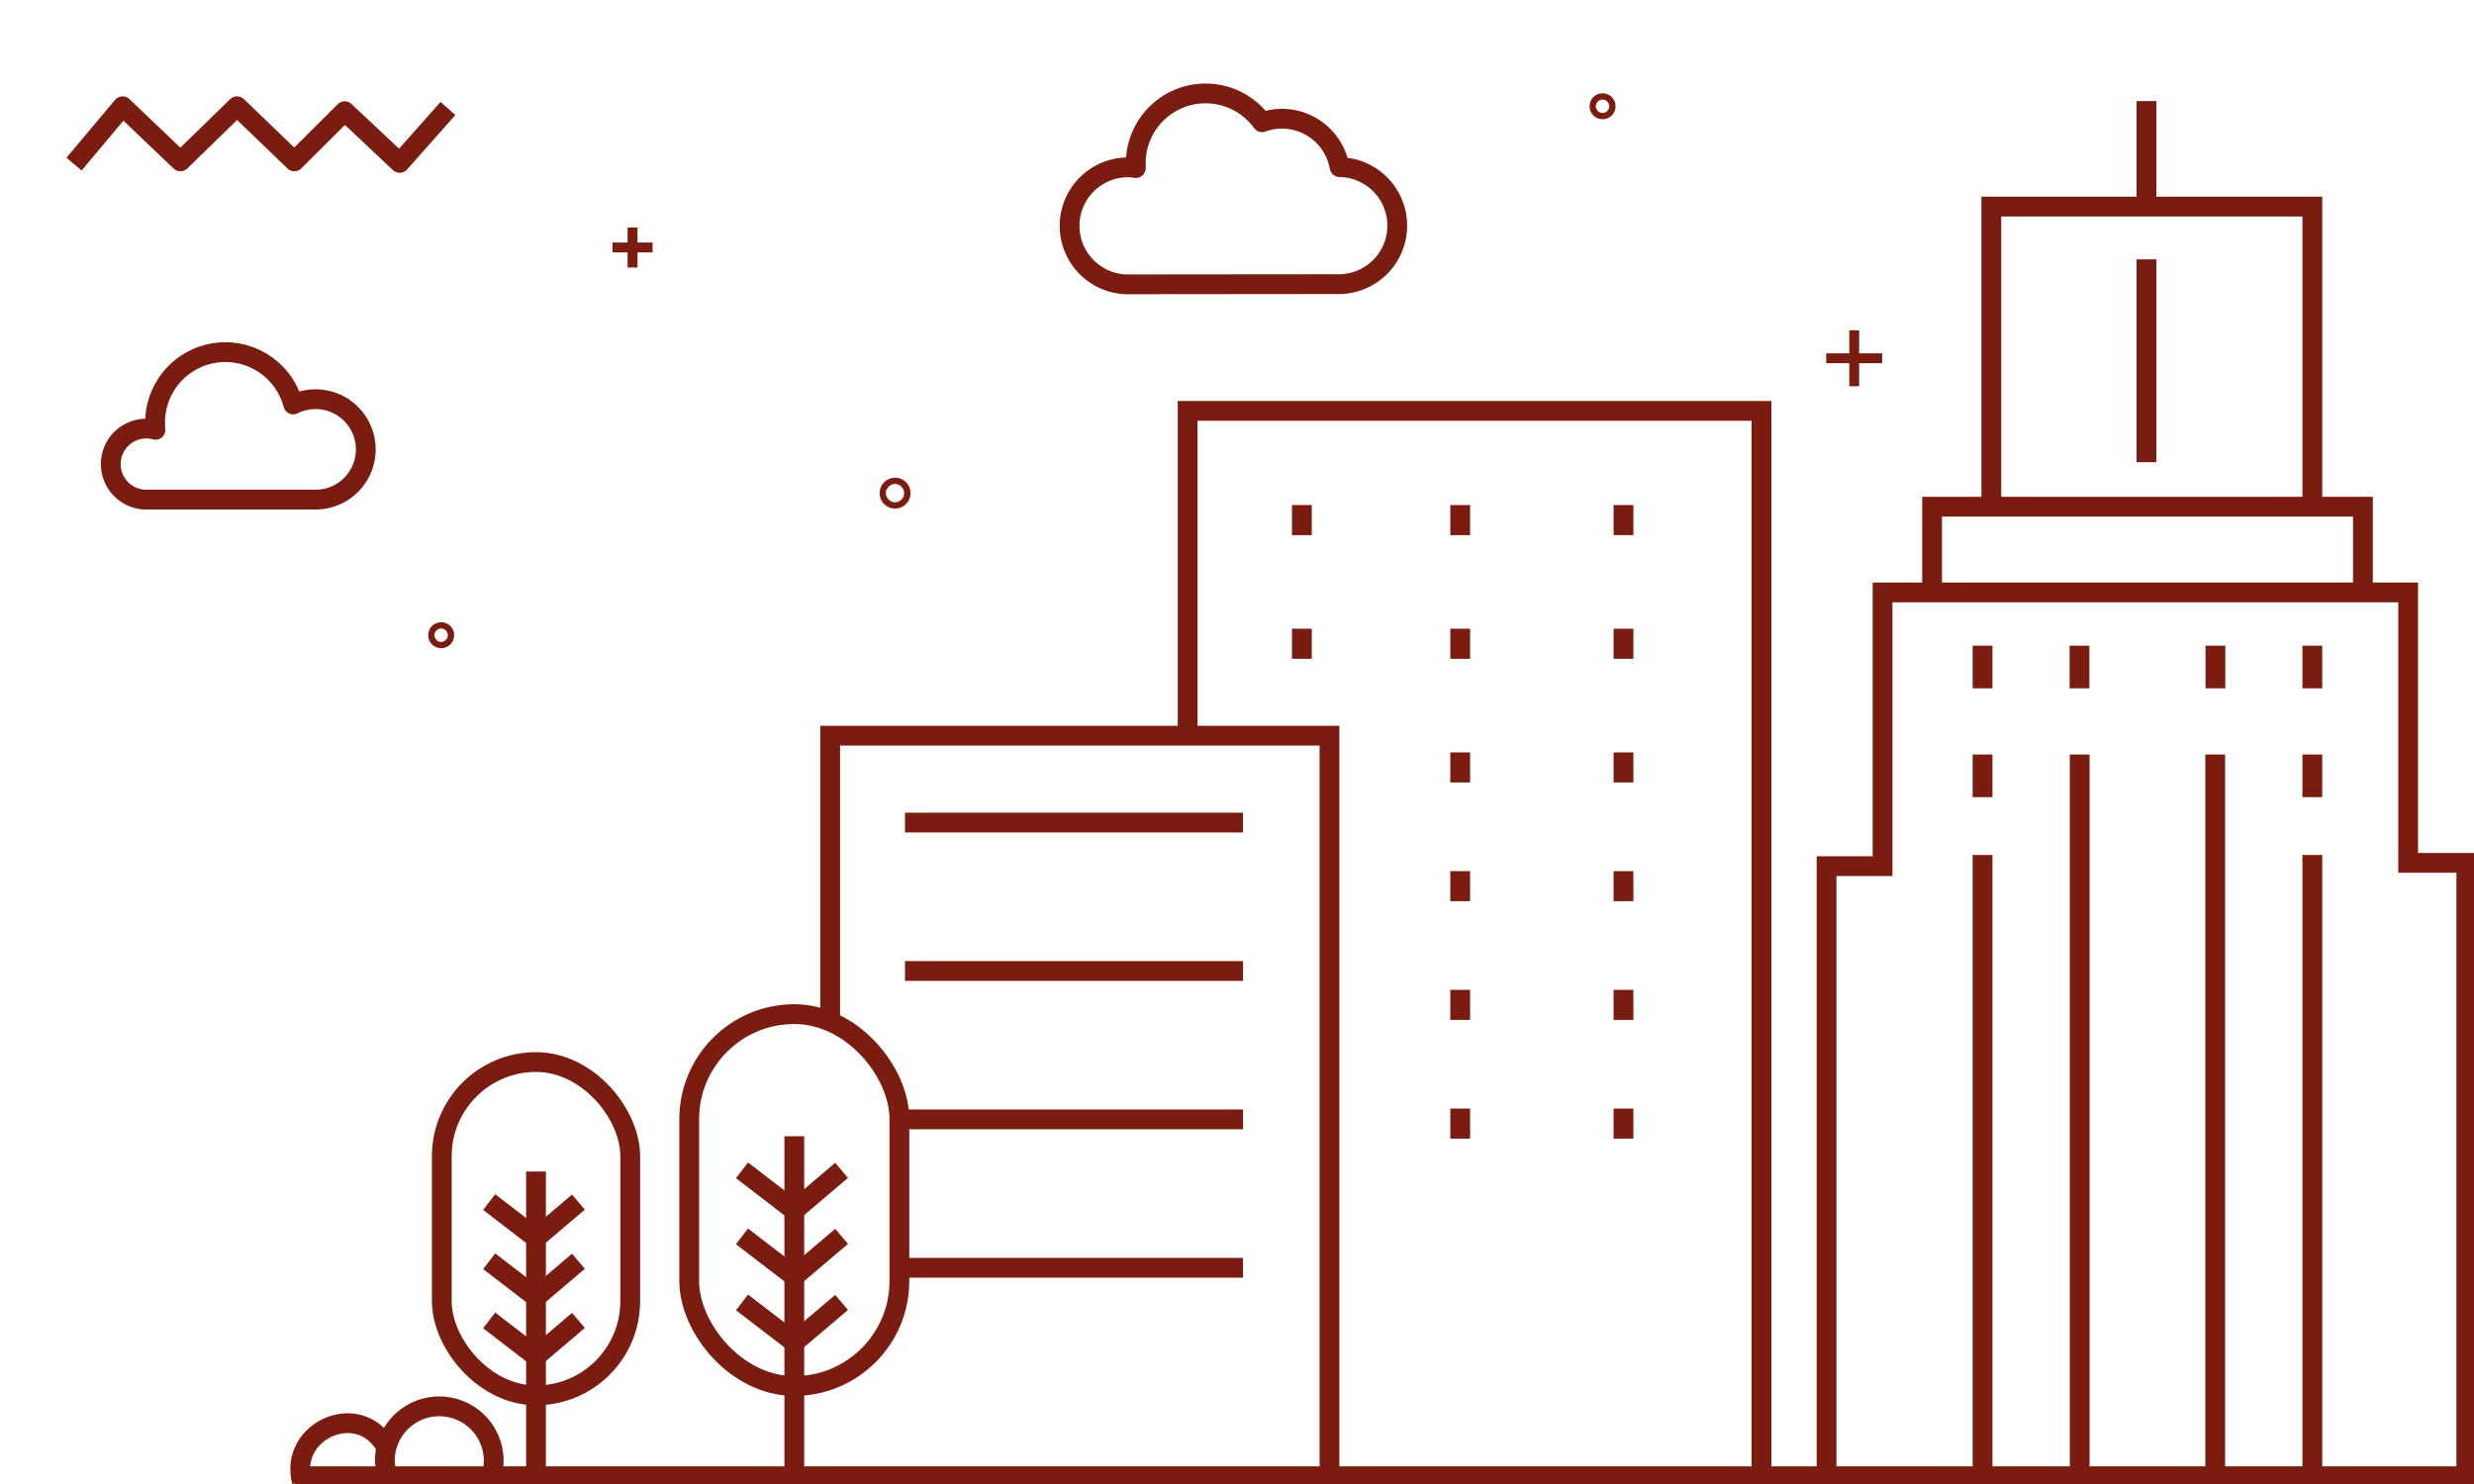 <svg xmlns="http://www.w3.org/2000/svg" viewBox="0 0 500 300"><defs><style>.cls-1,.cls-2,.cls-3,.cls-4,.cls-5{fill:none;stroke:#7A1D10;}.cls-1{stroke-miterlimit:10;}.cls-1,.cls-2,.cls-3{stroke-width:4px;}.cls-2,.cls-4{stroke-linecap:round;}.cls-2,.cls-3,.cls-4,.cls-5{stroke-linejoin:round;}.cls-4{stroke-width:5px;}.cls-5{stroke-width:2px;}</style></defs><title>up_projects_icons</title><g id="Capa_1" data-name="Capa 1"><polyline class="cls-1" points="369.15 298.43 369.15 175.1 380.47 175.1 380.47 119.76 486.69 119.76 486.69 174.43 498.45 174.43 498.45 298.43 59.61 298.43"/><polyline class="cls-1" points="390.48 119.76 390.48 102.43 477.55 102.43 477.55 119.76"/><polyline class="cls-1" points="402.45 102.43 402.45 41.76 467.33 41.76 467.33 102.43"/><line class="cls-1" x1="433.8" y1="20.43" x2="433.8" y2="41.76"/><line class="cls-1" x1="400.68" y1="172.84" x2="400.68" y2="298.43"/><line class="cls-1" x1="400.68" y1="161.15" x2="400.68" y2="152.53"/><line class="cls-1" x1="400.68" y1="139.15" x2="400.68" y2="130.53"/><line class="cls-1" x1="420.31" y1="152.53" x2="420.31" y2="298.43"/><line class="cls-1" x1="420.27" y1="139.15" x2="420.27" y2="130.53"/><line class="cls-1" x1="467.33" y1="172.84" x2="467.33" y2="298.43"/><line class="cls-1" x1="467.33" y1="161.15" x2="467.33" y2="152.53"/><line class="cls-1" x1="467.33" y1="139.15" x2="467.33" y2="130.53"/><line class="cls-1" x1="447.7" y1="152.53" x2="447.7" y2="298.43"/><line class="cls-1" x1="447.74" y1="139.15" x2="447.74" y2="130.53"/><polyline class="cls-1" points="167.78 206.43 167.78 148.72 268.69 148.72 268.69 298.43"/><polyline class="cls-1" points="240.02 148.66 240.02 83.06 356 83.06 356 298.43"/><line class="cls-1" x1="433.8" y1="52.43" x2="433.8" y2="93.43"/><line class="cls-1" x1="263.11" y1="102.1" x2="263.11" y2="108.18"/><line class="cls-1" x1="295.11" y1="102.1" x2="295.11" y2="108.18"/><line class="cls-1" x1="328.11" y1="102.1" x2="328.11" y2="108.18"/><line class="cls-1" x1="263.11" y1="127.1" x2="263.11" y2="133.18"/><line class="cls-1" x1="295.11" y1="127.1" x2="295.11" y2="133.18"/><line class="cls-1" x1="328.11" y1="127.1" x2="328.11" y2="133.18"/><line class="cls-1" x1="295.11" y1="152.1" x2="295.11" y2="158.18"/><line class="cls-1" x1="328.11" y1="152.1" x2="328.11" y2="158.18"/><line class="cls-1" x1="295.11" y1="176.1" x2="295.11" y2="182.18"/><line class="cls-1" x1="328.11" y1="176.1" x2="328.11" y2="182.18"/><line class="cls-1" x1="295.11" y1="200.1" x2="295.11" y2="206.18"/><line class="cls-1" x1="328.11" y1="200.1" x2="328.11" y2="206.18"/><line class="cls-1" x1="295.11" y1="224.1" x2="295.11" y2="230.18"/><line class="cls-1" x1="328.11" y1="224.1" x2="328.11" y2="230.18"/><line class="cls-1" x1="182.9" y1="166.29" x2="251.22" y2="166.29"/><line class="cls-1" x1="182.9" y1="196.29" x2="251.22" y2="196.29"/><line class="cls-1" x1="182.9" y1="226.29" x2="251.22" y2="226.29"/><line class="cls-1" x1="182.9" y1="256.29" x2="251.22" y2="256.29"/><rect class="cls-1" x="139.29" y="205.01" width="42.48" height="75.18" rx="21.24" ry="21.24"/><line class="cls-1" x1="160.53" y1="229.7" x2="160.53" y2="298.43"/><polyline class="cls-1" points="149.96 236.59 160.53 244.71 170.09 236.59"/><polyline class="cls-1" points="149.96 249.94 160.53 258.06 170.09 249.94"/><polyline class="cls-1" points="149.96 263.29 160.53 271.4 170.09 263.29"/><rect class="cls-1" x="89.29" y="214.7" width="38.08" height="67.38" rx="19.04" ry="19.04"/><line class="cls-1" x1="108.33" y1="298.43" x2="108.33" y2="236.83"/><polyline class="cls-1" points="98.86 243.01 108.33 250.29 116.9 243.01"/><polyline class="cls-1" points="98.86 254.97 108.33 262.25 116.9 254.97"/><polyline class="cls-1" points="98.86 266.93 108.33 274.21 116.9 266.93"/><path class="cls-2" d="M99.44,298a11,11,0,1,0-21.66-3,11.09,11.09,0,0,0,.36,2.78"/><path class="cls-3" d="M78,292.51c-5.26-9.66-19.68-3.44-17,7"/><path class="cls-2" d="M270.9,57.44a11.83,11.83,0,0,0,0-23.65h-.17A11.83,11.83,0,0,0,259.07,24a11.64,11.64,0,0,0-4,.71,14.11,14.11,0,0,0-25.53,8.27c0,.34,0,.67,0,1a11.67,11.67,0,0,0-1.89-.15,11.83,11.83,0,0,0,0,23.65Z"/><path class="cls-2" d="M29.57,101a7.18,7.18,0,0,1,0-14.36,7.06,7.06,0,0,1,1.85.25,14.52,14.52,0,0,1-.07-1.48,14.19,14.19,0,0,1,27.91-3.65A10.15,10.15,0,1,1,63.76,101Z"/><polyline class="cls-3" points="14.96 33.18 24.78 21.48 36.46 32.62 47.91 21.48 59.49 32.62 69.67 22.48 80.78 32.93 90.53 21.93"/><circle class="cls-4" cx="180.89" cy="99.69" r="0.63"/><circle class="cls-2" cx="323.88" cy="21.48" r="0.63"/><circle class="cls-2" cx="89.16" cy="128.41" r="0.63"/><line class="cls-5" x1="127.84" y1="45.99" x2="127.84" y2="54.08"/><line class="cls-5" x1="123.8" y1="50.03" x2="131.89" y2="50.03"/><line class="cls-5" x1="374.74" y1="66.78" x2="374.74" y2="78.08"/><line class="cls-5" x1="369.08" y1="72.43" x2="380.39" y2="72.43"/></g></svg>